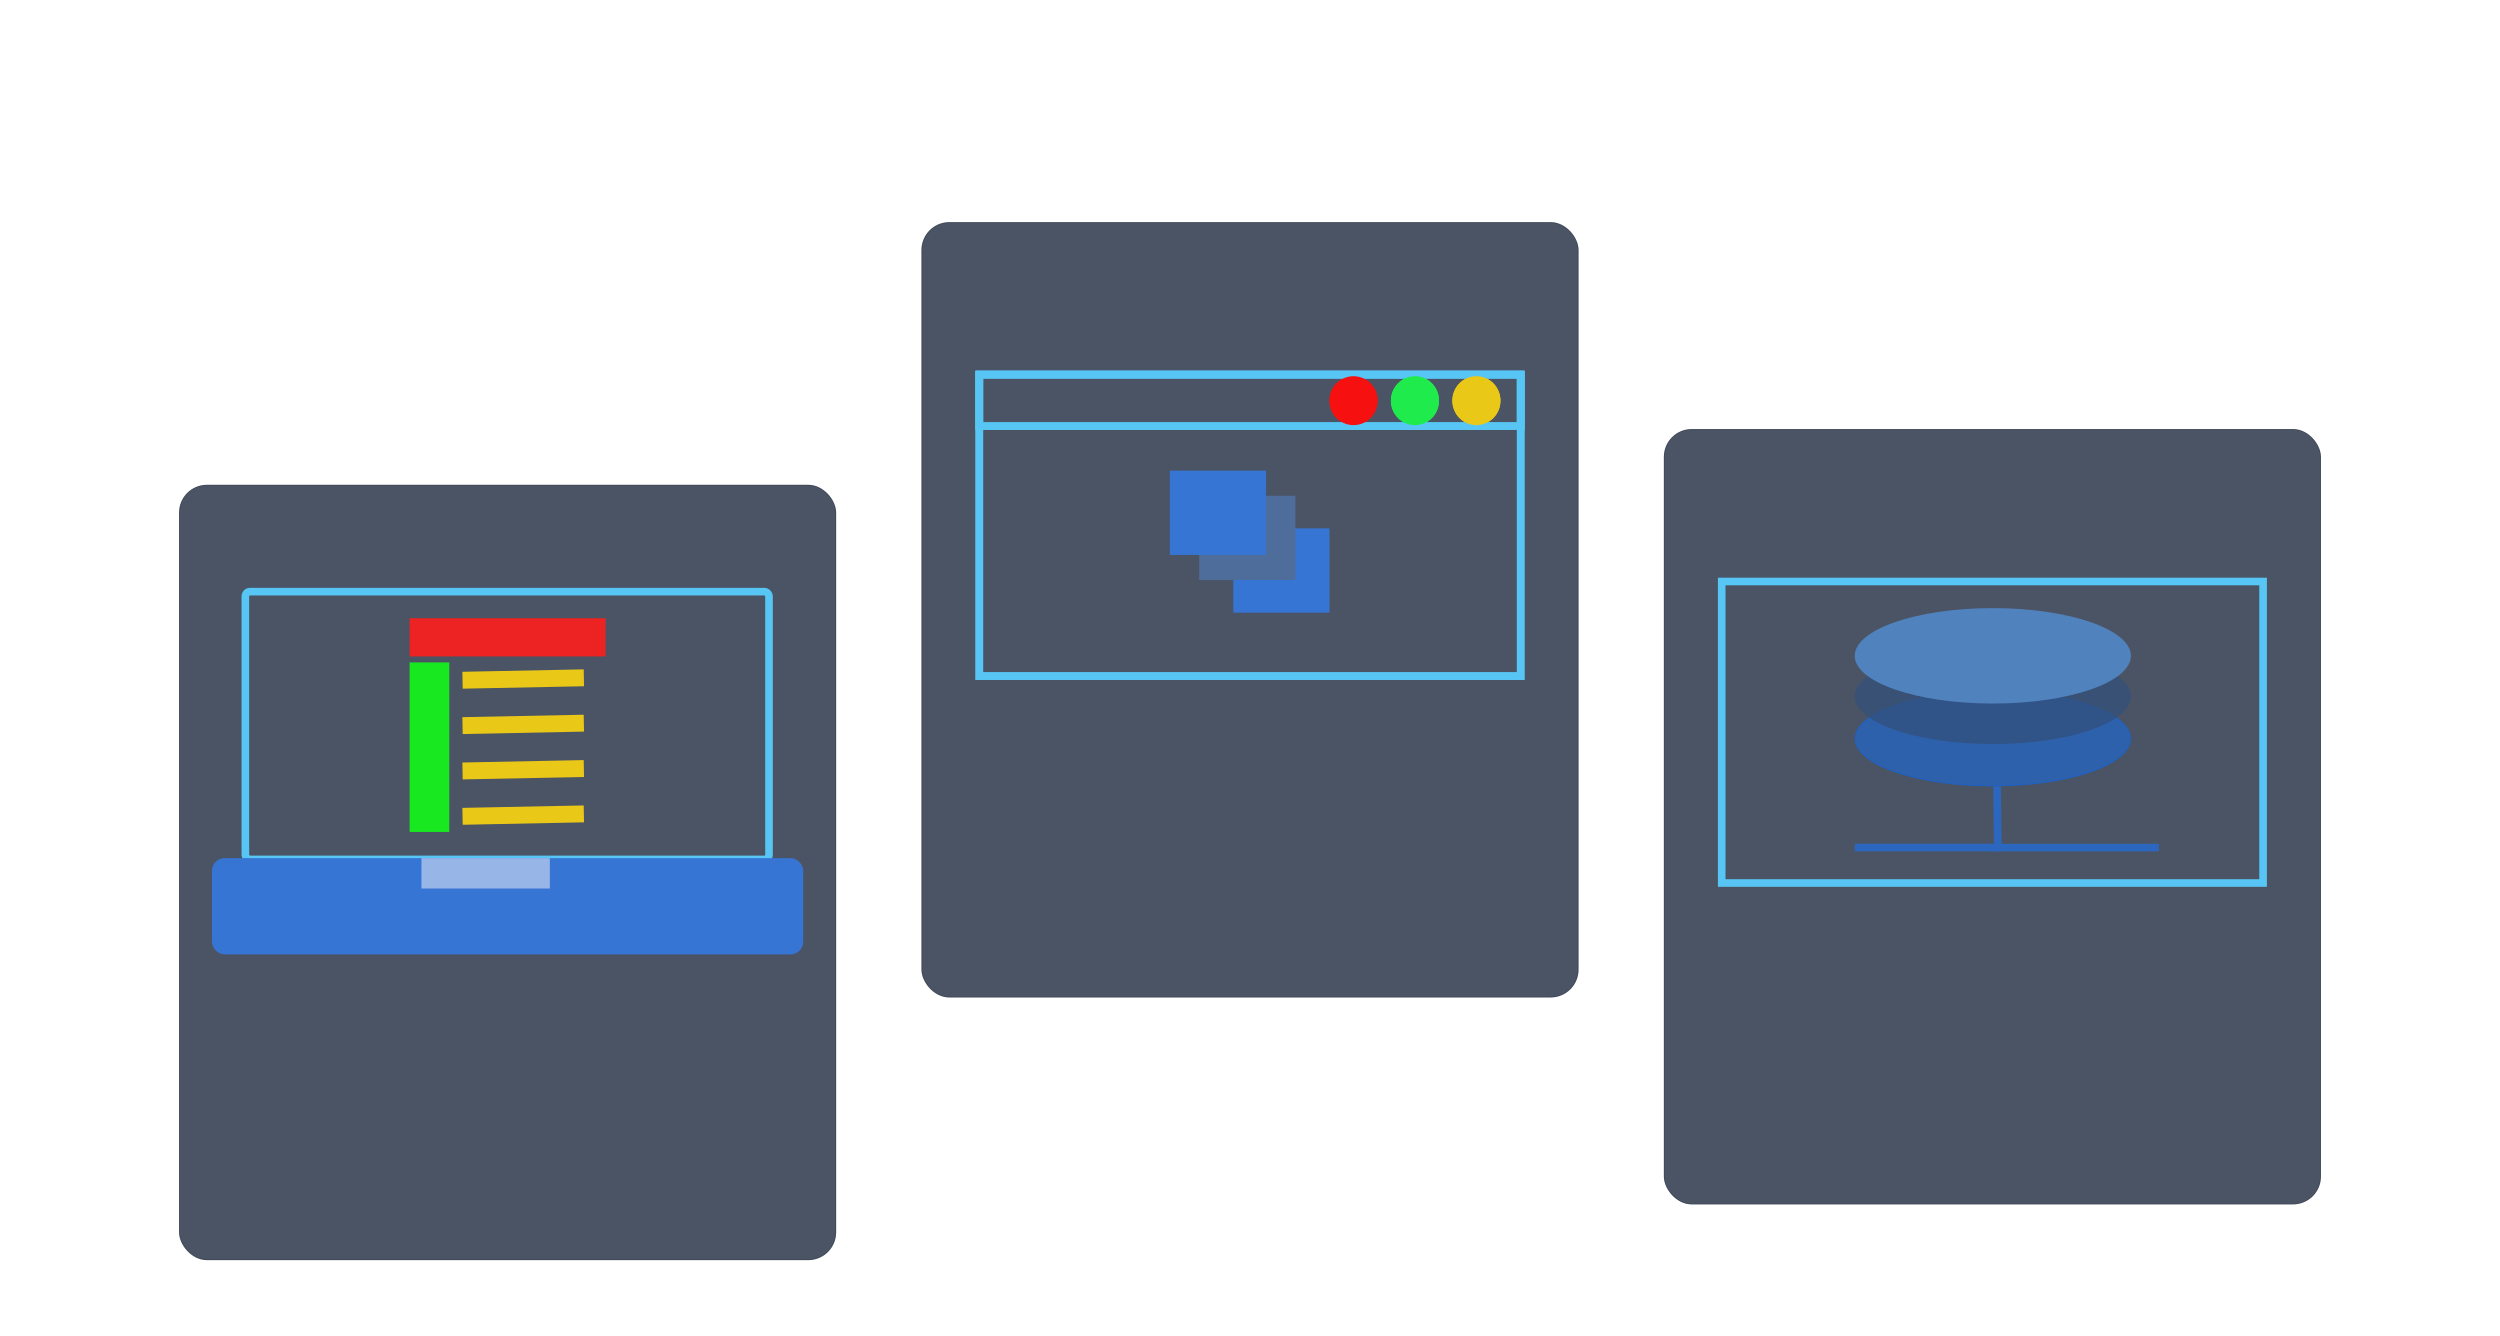 <svg width="2960" height="1582" viewBox="0 0 2960 1582" fill="none" xmlns="http://www.w3.org/2000/svg">
<g filter="url(#filter0_d_124_118)">
<rect x="990" y="1392" width="778" height="918" rx="33" transform="rotate(-180 990 1392)" fill="#4A5465"/>
<rect x="989.5" y="1391.5" width="777" height="917" rx="32.5" transform="rotate(-180 989.5 1391.5)" stroke="black" stroke-opacity="0.15"/>
</g>
<rect x="290.5" y="700.5" width="620" height="317" rx="5.5" stroke="#57C6F4" stroke-width="9"/>
<rect x="255.5" y="1020.5" width="691" height="105" rx="10.5" fill="#3675D4" stroke="#3675D4" stroke-width="9"/>
<rect x="499" y="1016" width="152" height="36" fill="#98B5E8"/>
<rect x="485" y="732" width="232" height="45.229" fill="#ED2222"/>
<rect x="485" y="784.296" width="46.952" height="200.704" fill="#18E820"/>
<line y1="-10" x2="143.647" y2="-10" transform="matrix(1 -0.02 0.019 1 547.833 815.391)" stroke="#EAC818" stroke-width="20"/>
<line y1="-10" x2="143.647" y2="-10" transform="matrix(1 -0.02 0.019 1 547.833 869.101)" stroke="#EAC818" stroke-width="20"/>
<line y1="-10" x2="143.647" y2="-10" transform="matrix(1 -0.02 0.019 1 547.833 922.81)" stroke="#EAC818" stroke-width="20"/>
<line y1="-10" x2="143.647" y2="-10" transform="matrix(1 -0.02 0.019 1 547.833 976.52)" stroke="#EAC818" stroke-width="20"/>
<g filter="url(#filter1_d_124_118)">
<rect x="1869" y="1081" width="778" height="918" rx="33" transform="rotate(-180 1869 1081)" fill="#4A5465"/>
<rect x="1868.5" y="1080.5" width="777" height="917" rx="32.5" transform="rotate(-180 1868.5 1080.5)" stroke="black" stroke-opacity="0.15"/>
</g>
<rect x="1159.5" y="443.5" width="641" height="357" stroke="#57C6F4" stroke-width="9"/>
<rect x="1159.5" y="443.5" width="641" height="60.982" stroke="#57C6F4" stroke-width="9"/>
<rect x="1460.23" y="625.62" width="113.869" height="99.745" fill="#3675D4"/>
<rect x="1419.9" y="587.009" width="113.869" height="99.745" fill="#4F6D9A"/>
<rect x="1385.11" y="557.246" width="113.869" height="99.745" fill="#3675D4"/>
<ellipse cx="1602.57" cy="474.394" rx="28.467" ry="28.958" fill="#F71010"/>
<ellipse cx="1675.32" cy="474.394" rx="28.467" ry="28.958" fill="#1FEC4C"/>
<ellipse cx="1748.07" cy="474.394" rx="28.467" ry="28.958" fill="#EAC818"/>
<rect x="1159.5" y="443.5" width="641" height="357" stroke="#57C6F4" stroke-width="9"/>
<rect x="1159.5" y="443.5" width="641" height="60.982" stroke="#57C6F4" stroke-width="9"/>
<ellipse cx="1602.57" cy="474.394" rx="28.467" ry="28.958" fill="#F71010"/>
<ellipse cx="1675.32" cy="474.394" rx="28.467" ry="28.958" fill="#1FEC4C"/>
<ellipse cx="1748.07" cy="474.394" rx="28.467" ry="28.958" fill="#EAC818"/>
<g filter="url(#filter2_d_124_118)">
<rect x="2748" y="1326" width="778" height="918" rx="33" transform="rotate(-180 2748 1326)" fill="#4A5465"/>
<rect x="2747.5" y="1325.5" width="777" height="917" rx="32.5" transform="rotate(-180 2747.5 1325.5)" stroke="black" stroke-opacity="0.15"/>
</g>
<rect x="2038.5" y="688.5" width="641" height="357" stroke="#57C6F4" stroke-width="9"/>
<path d="M2522.5 874.5C2522.5 882.09 2518.05 889.394 2509.84 896.105C2501.62 902.814 2489.71 908.877 2474.95 913.979C2445.43 924.181 2404.61 930.5 2359.5 930.5C2314.39 930.5 2273.57 924.181 2244.05 913.979C2229.29 908.877 2217.38 902.814 2209.16 896.105C2200.95 889.394 2196.5 882.09 2196.5 874.5C2196.5 866.91 2200.95 859.606 2209.16 852.895C2217.38 846.186 2229.29 840.123 2244.05 835.021C2273.57 824.819 2314.39 818.5 2359.5 818.5C2404.61 818.5 2445.43 824.819 2474.95 835.021C2489.71 840.123 2501.62 846.186 2509.84 852.895C2518.05 859.606 2522.5 866.91 2522.5 874.5Z" fill="#2566C5" fill-opacity="0.74" stroke="#1762CE"/>
<ellipse cx="2359.5" cy="824.5" rx="163.5" ry="56.5" fill="#33507B" fill-opacity="0.74"/>
<ellipse cx="2359.5" cy="776.5" rx="163.5" ry="56.5" fill="#5082BD"/>
<line x1="2364.5" y1="930.942" x2="2365.5" y2="1007.94" stroke="#2C67BF" stroke-width="9"/>
<line x1="2196" y1="1003.5" x2="2556" y2="1003.54" stroke="#2C67BF" stroke-width="9"/>
<defs>
<filter id="filter0_d_124_118" x="122" y="474" width="958" height="1108" filterUnits="userSpaceOnUse" color-interpolation-filters="sRGB">
<feFlood flood-opacity="0" result="BackgroundImageFix"/>
<feColorMatrix in="SourceAlpha" type="matrix" values="0 0 0 0 0 0 0 0 0 0 0 0 0 0 0 0 0 0 127 0" result="hardAlpha"/>
<feOffset dy="100"/>
<feGaussianBlur stdDeviation="45"/>
<feComposite in2="hardAlpha" operator="out"/>
<feColorMatrix type="matrix" values="0 0 0 0 0.29 0 0 0 0 0.329 0 0 0 0 0.396 0 0 0 0.65 0"/>
<feBlend mode="normal" in2="BackgroundImageFix" result="effect1_dropShadow_124_118"/>
<feBlend mode="normal" in="SourceGraphic" in2="effect1_dropShadow_124_118" result="shape"/>
</filter>
<filter id="filter1_d_124_118" x="1001" y="163" width="958" height="1108" filterUnits="userSpaceOnUse" color-interpolation-filters="sRGB">
<feFlood flood-opacity="0" result="BackgroundImageFix"/>
<feColorMatrix in="SourceAlpha" type="matrix" values="0 0 0 0 0 0 0 0 0 0 0 0 0 0 0 0 0 0 127 0" result="hardAlpha"/>
<feOffset dy="100"/>
<feGaussianBlur stdDeviation="45"/>
<feComposite in2="hardAlpha" operator="out"/>
<feColorMatrix type="matrix" values="0 0 0 0 0.29 0 0 0 0 0.329 0 0 0 0 0.396 0 0 0 0.65 0"/>
<feBlend mode="normal" in2="BackgroundImageFix" result="effect1_dropShadow_124_118"/>
<feBlend mode="normal" in="SourceGraphic" in2="effect1_dropShadow_124_118" result="shape"/>
</filter>
<filter id="filter2_d_124_118" x="1880" y="408" width="958" height="1108" filterUnits="userSpaceOnUse" color-interpolation-filters="sRGB">
<feFlood flood-opacity="0" result="BackgroundImageFix"/>
<feColorMatrix in="SourceAlpha" type="matrix" values="0 0 0 0 0 0 0 0 0 0 0 0 0 0 0 0 0 0 127 0" result="hardAlpha"/>
<feOffset dy="100"/>
<feGaussianBlur stdDeviation="45"/>
<feComposite in2="hardAlpha" operator="out"/>
<feColorMatrix type="matrix" values="0 0 0 0 0.29 0 0 0 0 0.329 0 0 0 0 0.396 0 0 0 0.65 0"/>
<feBlend mode="normal" in2="BackgroundImageFix" result="effect1_dropShadow_124_118"/>
<feBlend mode="normal" in="SourceGraphic" in2="effect1_dropShadow_124_118" result="shape"/>
</filter>
</defs>
</svg>
